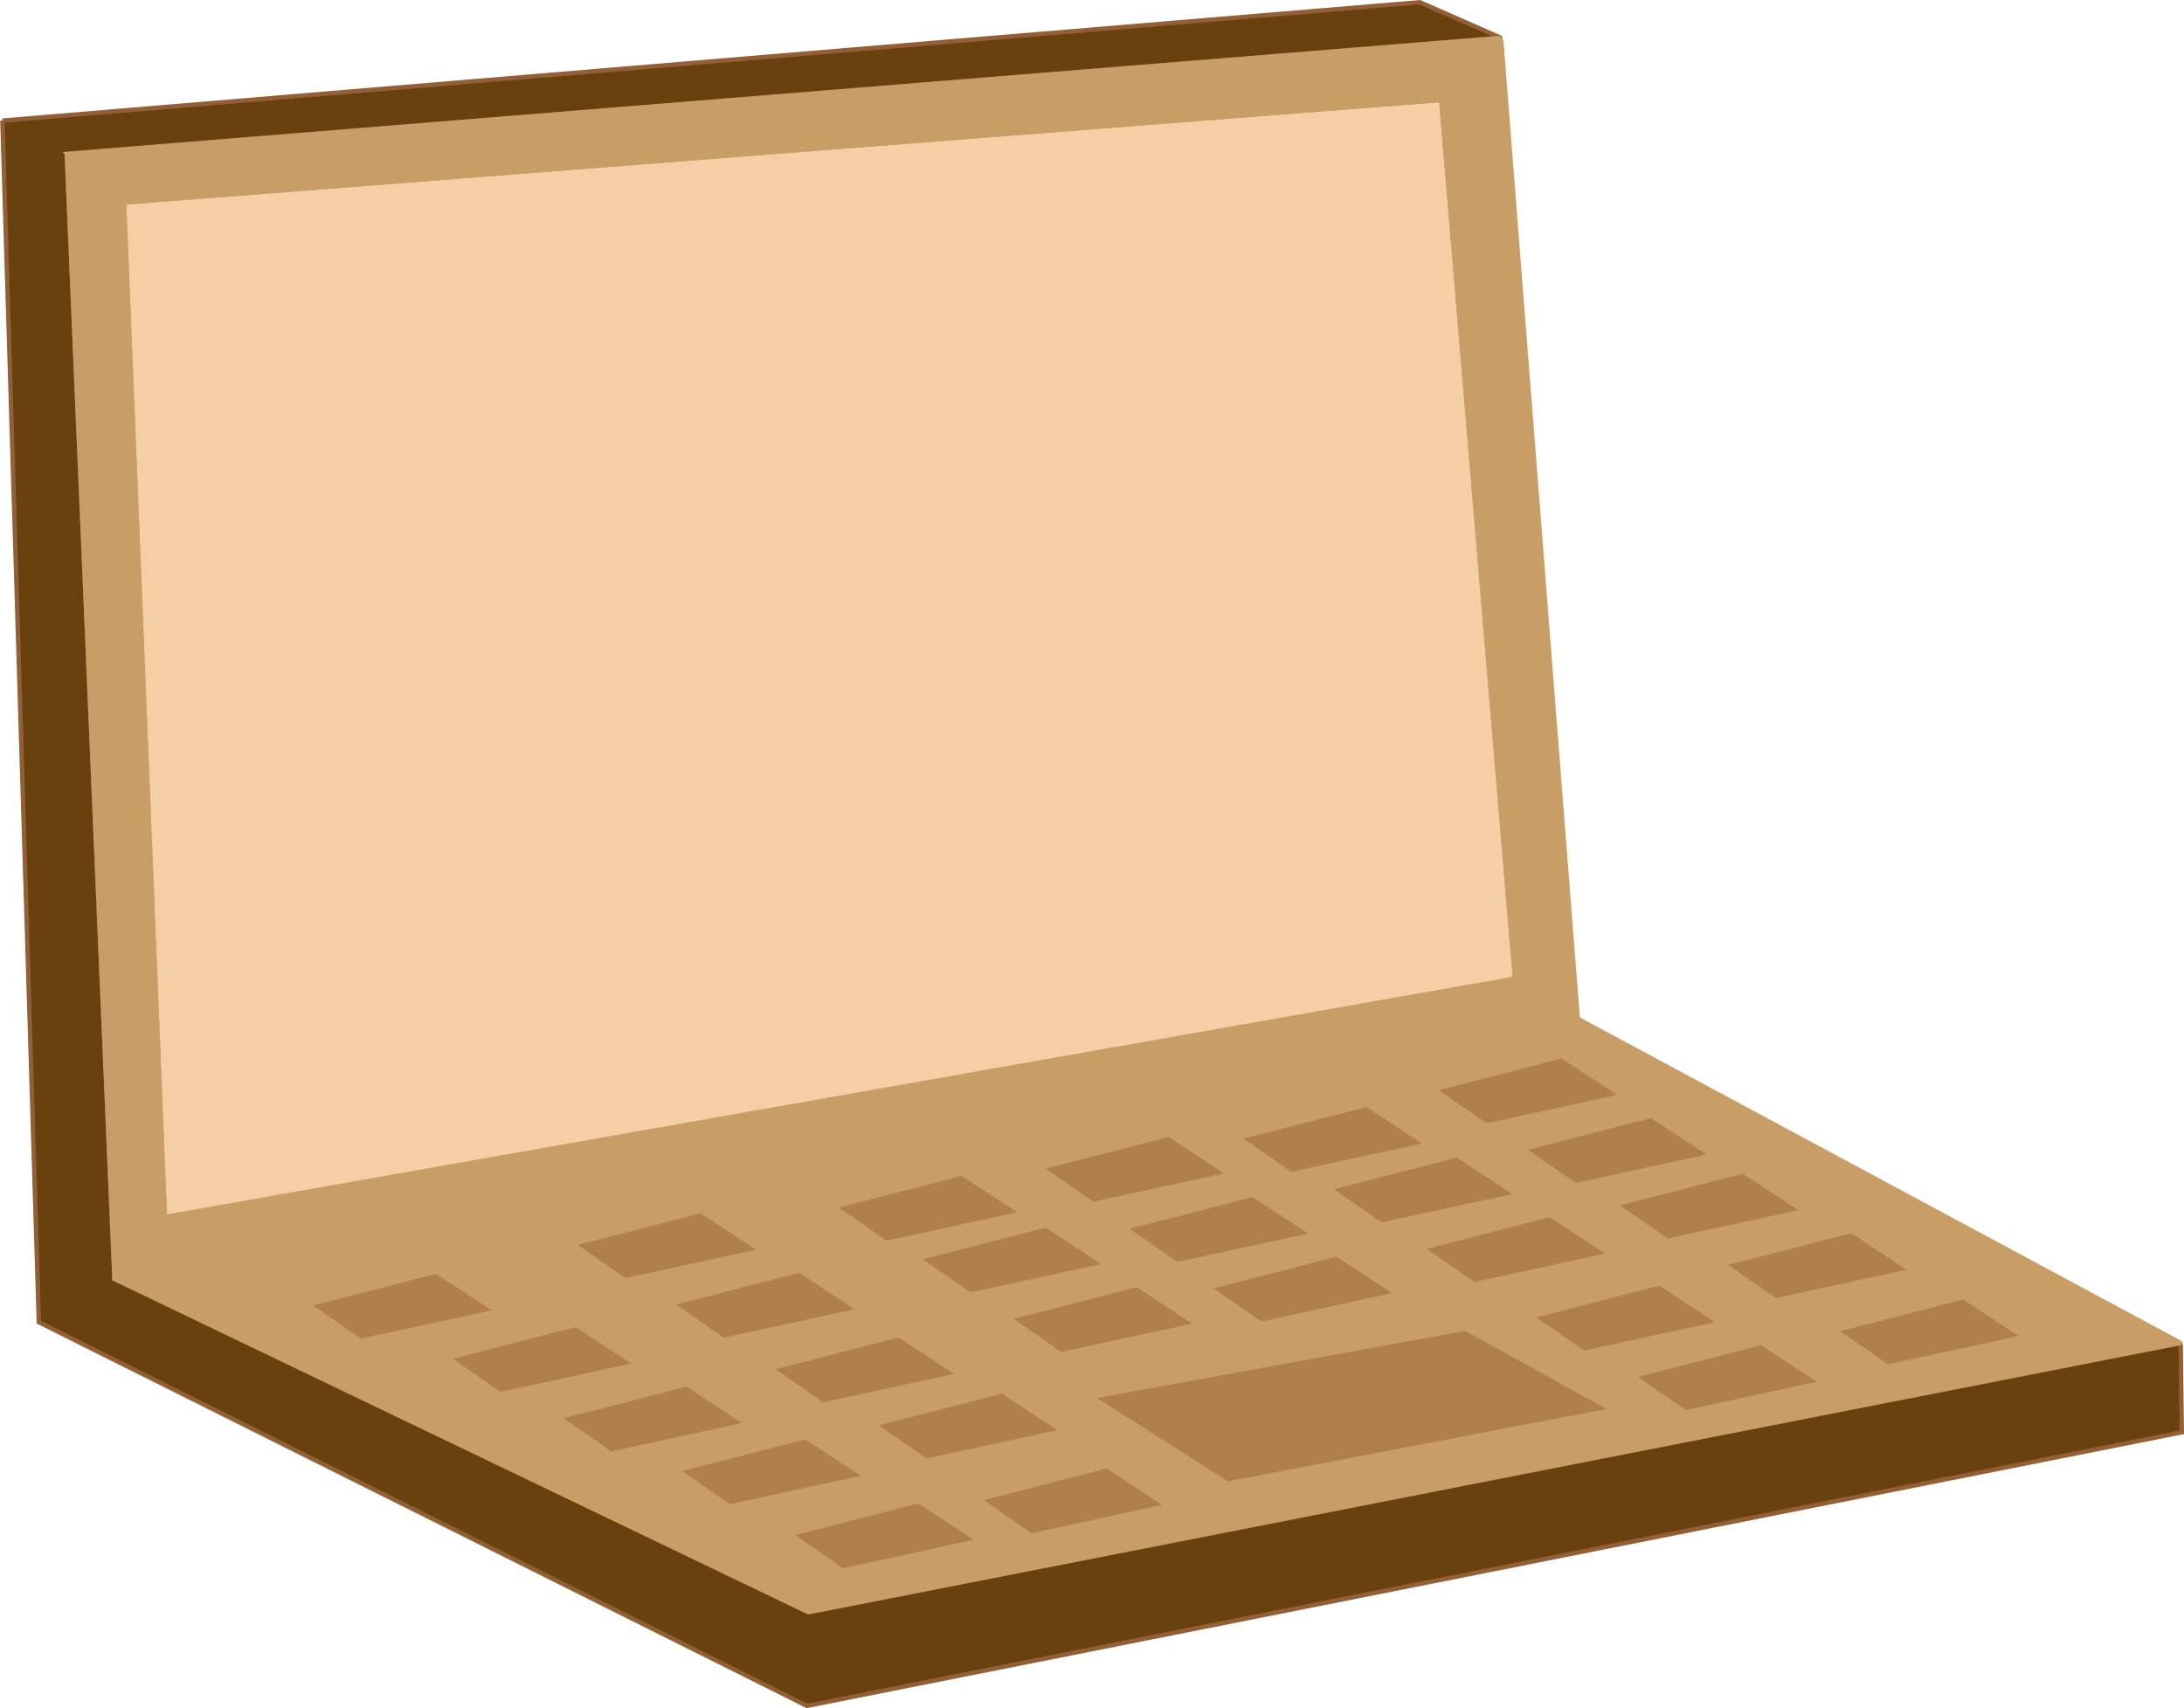 <?xml version="1.0" encoding="UTF-8"?>
<svg id="Layer_2" data-name="Layer 2" xmlns="http://www.w3.org/2000/svg" viewBox="0 0 496.31 388.15">
  <defs>
    <style>
      .cls-1 {
        fill: #68410f;
        stroke: #925f36;
      }

      .cls-1, .cls-2, .cls-3, .cls-4 {
        stroke-miterlimit: 10;
      }

      .cls-2 {
        fill: #f4cfa6;
      }

      .cls-2, .cls-4 {
        stroke: #c99d66;
      }

      .cls-3 {
        fill: #b17f49;
        stroke: #b17f49;
      }

      .cls-4 {
        fill: #c99d66;
      }
    </style>
  </defs>
  <g id="Layer_1-2" data-name="Layer 1">
    <g>
      <path class="cls-1" d="m.54,27.4l8.29,273.04,174.54,87.19,312.44-62.17-.26-19.94c0-.19-.17-.33-.36-.29l-311.47,61.1L26.01,290.44,15.17,34.98,340.85,8.64c.07,0,.09-.11.02-.13l-18.21-8L.55,27.41h-.01Z"/>
      <path class="cls-4" d="m26,290.45l332.56-58.93,136.79,73.54c.07.04.05.13-.02.15l-311.61,61.13L25.98,290.61l.02-.15h0Z"/>
      <polygon class="cls-3" points="72.37 296.87 82.14 303.64 110.46 297.5 99.04 290 72.37 296.87"/>
      <polygon class="cls-3" points="104.07 308.98 113.84 315.75 142.16 309.6 130.73 302.1 104.07 308.98"/>
      <polygon class="cls-3" points="132.48 283.11 142.25 289.88 170.56 283.74 159.14 276.24 132.48 283.11"/>
      <polygon class="cls-3" points="181.92 349.04 191.69 355.81 220 349.66 208.58 342.17 181.92 349.04"/>
      <polygon class="cls-3" points="156.22 334.49 165.99 341.26 194.31 335.11 182.88 327.61 156.22 334.49"/>
      <polygon class="cls-3" points="129.25 322.5 139.02 329.27 167.34 323.13 155.91 315.63 129.25 322.5"/>
      <polygon class="cls-3" points="210.87 286.36 220.63 293.13 248.95 286.99 237.53 279.49 210.87 286.36"/>
      <polygon class="cls-3" points="304.33 270.45 314.1 277.22 342.42 271.08 330.99 263.58 304.33 270.45"/>
      <polygon class="cls-3" points="224.74 341.1 234.51 347.87 262.83 341.72 251.4 334.22 224.74 341.1"/>
      <polygon class="cls-3" points="200.89 324.1 210.66 330.87 238.98 324.73 227.55 317.23 200.89 324.1"/>
      <polygon class="cls-3" points="177.45 311.34 187.22 318.11 215.54 311.96 204.11 304.47 177.45 311.34"/>
      <polygon class="cls-3" points="154.84 296.64 164.6 303.42 192.92 297.27 181.5 289.77 154.84 296.64"/>
      <polygon class="cls-3" points="283.78 258.96 293.54 265.74 321.86 259.59 310.44 252.09 283.78 258.96"/>
      <polygon class="cls-3" points="276.97 292.98 286.74 299.75 315.06 293.6 303.63 286.1 276.97 292.98"/>
      <polygon class="cls-3" points="257.89 279.43 267.66 286.2 295.98 280.06 284.56 272.56 257.89 279.43"/>
      <polygon class="cls-3" points="238.81 265.76 248.58 272.53 276.9 266.39 265.48 258.89 238.81 265.76"/>
      <polygon class="cls-3" points="231.55 299.9 241.32 306.67 269.64 300.53 258.21 293.03 231.55 299.9"/>
      <polygon class="cls-3" points="350.33 299.57 360.1 306.34 388.42 300.2 377 292.7 350.33 299.57"/>
      <polygon class="cls-3" points="325.41 283.99 335.17 290.76 363.49 284.62 352.07 277.12 325.41 283.99"/>
      <polygon class="cls-3" points="191.79 274.61 201.56 281.38 229.88 275.24 218.45 267.74 191.79 274.61"/>
      <polygon class="cls-3" points="419.35 302.71 429.12 309.48 457.44 303.34 446.02 295.84 419.35 302.71"/>
      <polygon class="cls-3" points="393.91 287.65 403.68 294.42 432 288.28 420.58 280.78 393.91 287.65"/>
      <polygon class="cls-3" points="369.31 274.12 379.07 280.89 407.39 274.75 395.97 267.25 369.31 274.12"/>
      <polygon class="cls-3" points="348.43 261.48 358.2 268.25 386.52 262.11 375.09 254.61 348.43 261.48"/>
      <polygon class="cls-3" points="328.13 247.94 337.9 254.71 366.21 248.56 354.79 241.07 328.13 247.94"/>
      <polygon class="cls-3" points="373.46 313.1 383.23 319.88 411.55 313.73 400.12 306.23 373.46 313.1"/>
      <polygon class="cls-3" points="250.64 317.93 279.11 336.08 363.59 319.93 332.87 302.95 250.64 317.93"/>
      <polygon class="cls-2" points="28.18 46.03 327.5 22.7 344.28 222.4 37.46 276.57 28.18 46.03"/>
      <path class="cls-4" d="m358.53,231.24l-17.37-221.96c-.02-.26-.34-.37-.52-.19l-13.04,13.51c-.06.06-.09.15-.08.24l16.74,199.29c.01.16-.09.3-.25.32l-306.44,54.1c-.07.01-.13.05-.18.11l-10.39,12.57c-.34.41.02,1.03.55.94l330.74-58.61c.15-.03.26-.17.25-.32h-.01Z"/>
      <path class="cls-4" d="m15.37,34.96L340.52,8.66c.21-.02.32.23.18.38l-13.13,13.6s-.09.06-.14.07L28.4,46.01c-.12,0-.21.11-.21.23l9.27,230.25c0,.06-.02.11-.05.15l-11.03,13.36c-.13.16-.39.07-.4-.13L15.17,35.2c0-.12.09-.22.21-.23h0Z"/>
    </g>
  </g>
</svg>